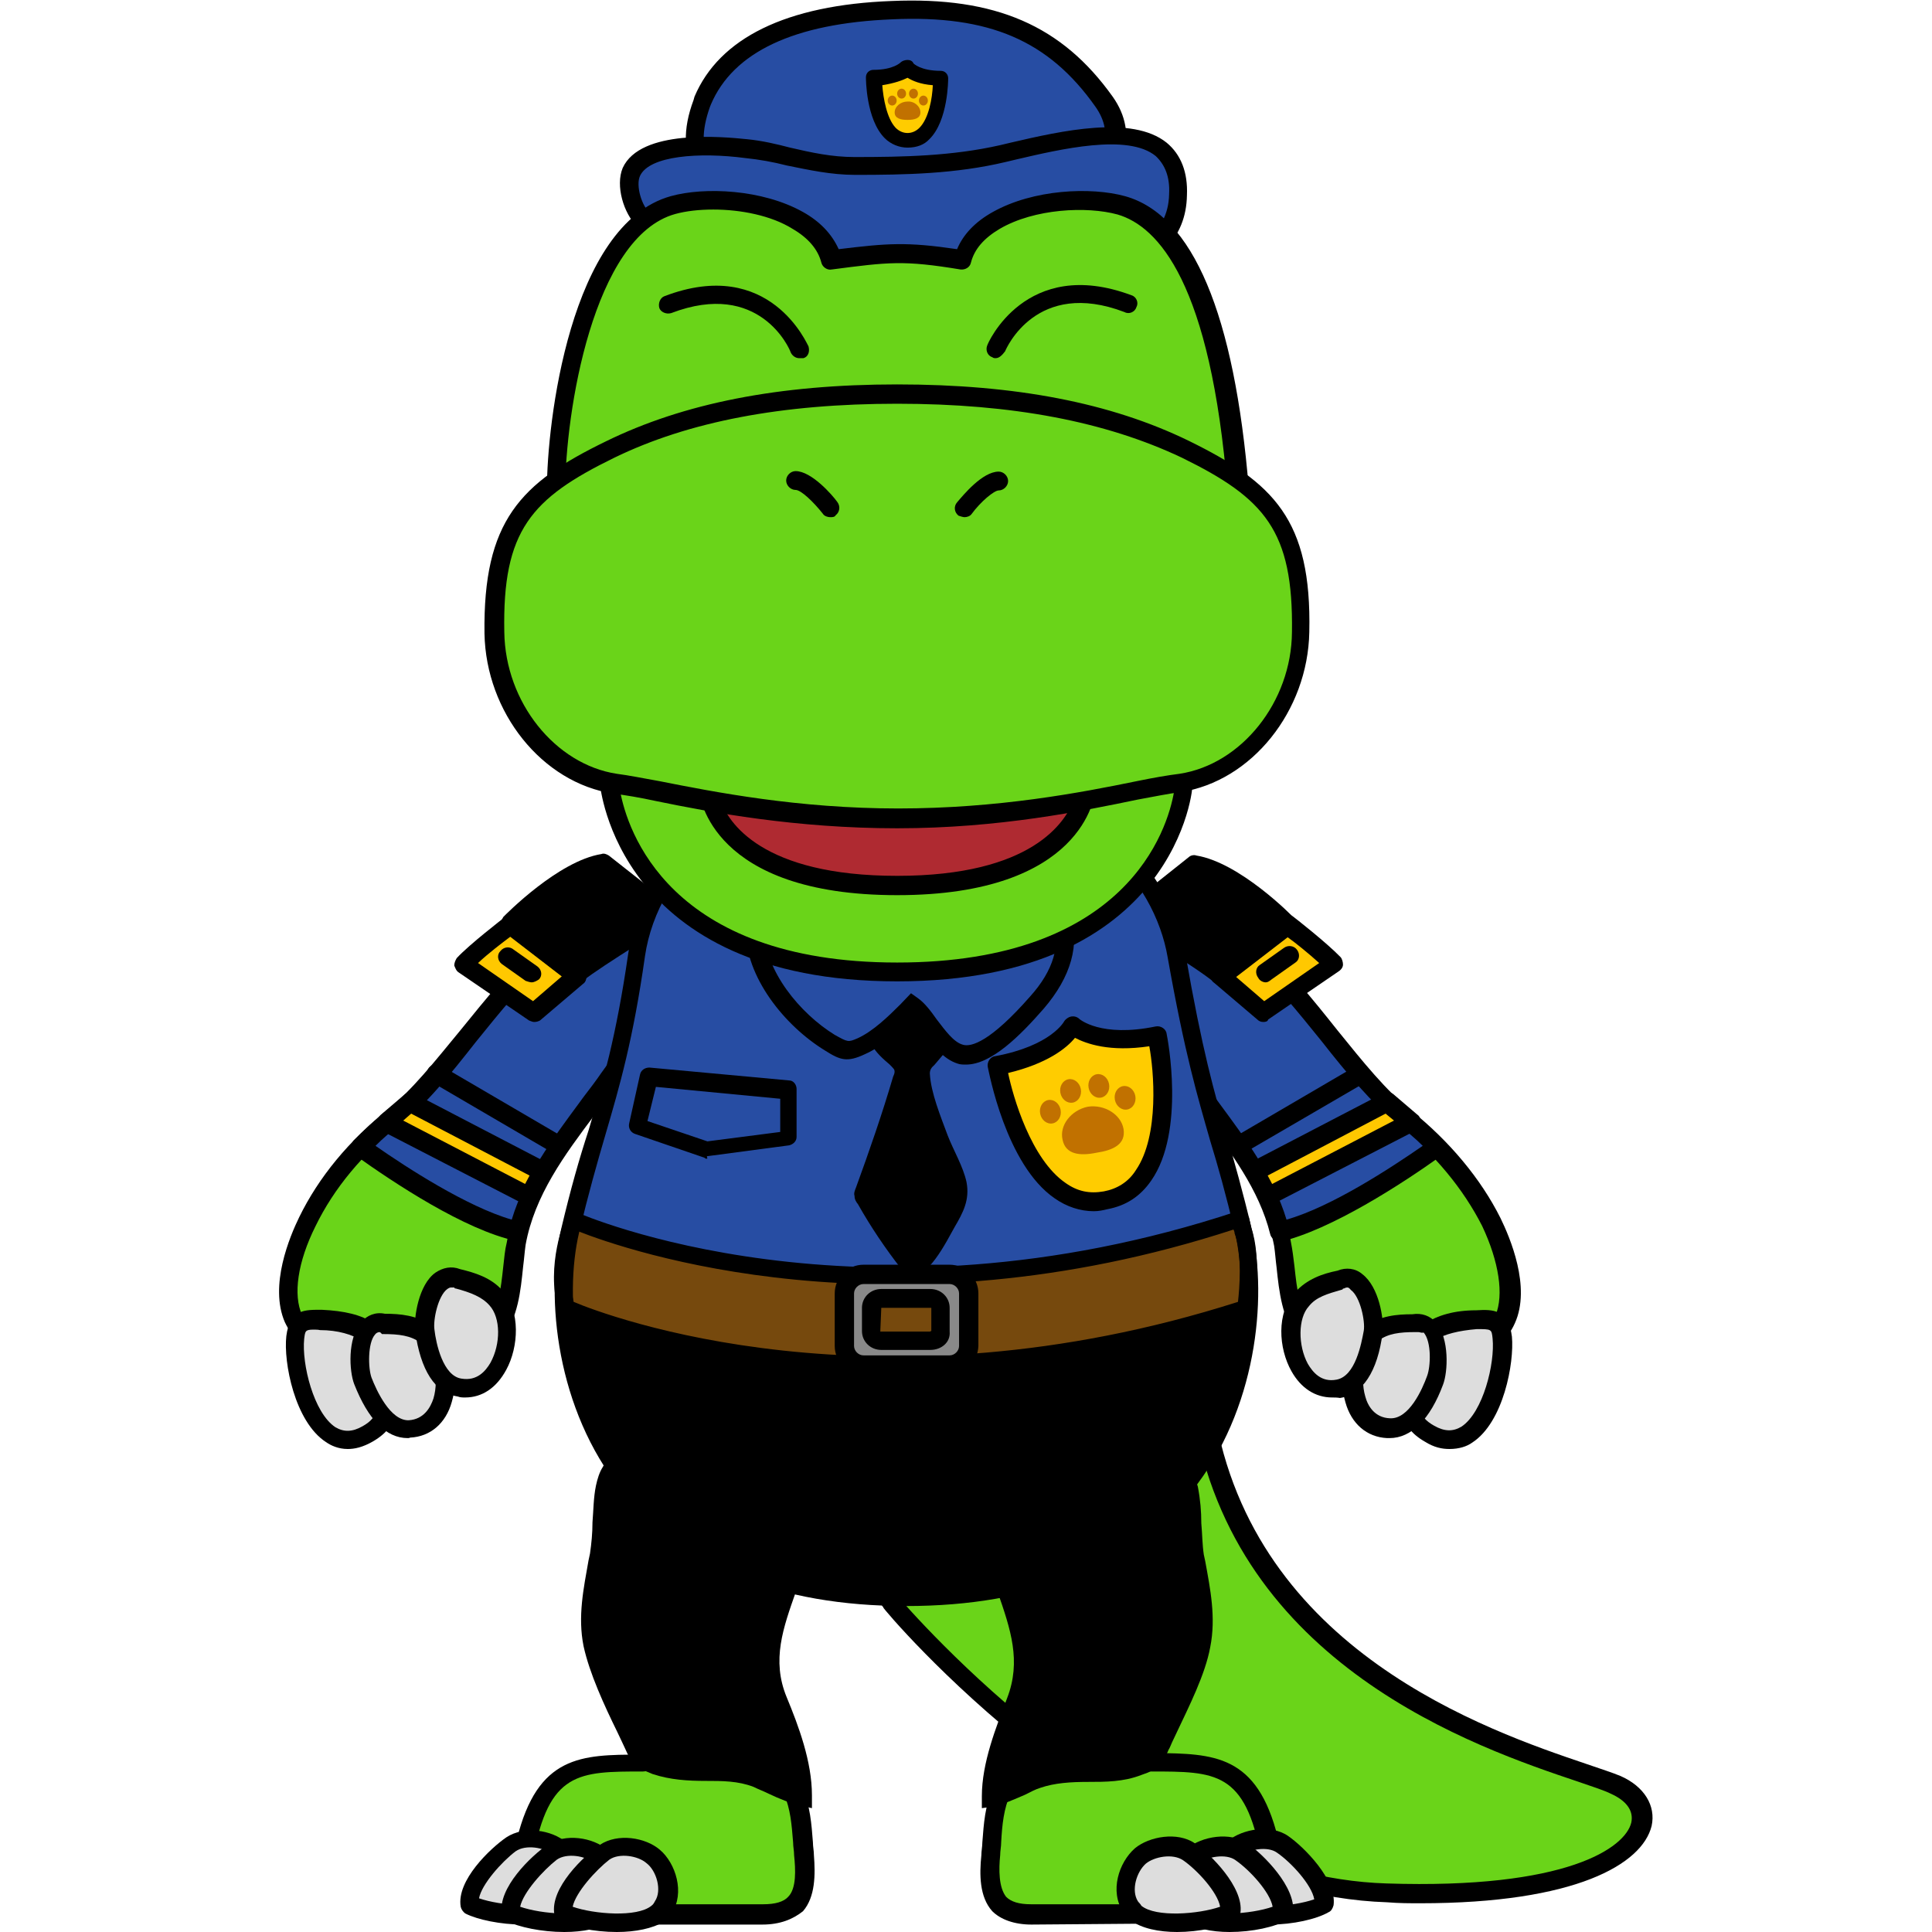 <?xml version="1.0" encoding="utf-8"?>
<!-- Generator: Adobe Illustrator 26.5.0, SVG Export Plug-In . SVG Version: 6.00 Build 0)  -->
<svg version="1.1" id="레이어_1" xmlns="http://www.w3.org/2000/svg" xmlns:xlink="http://www.w3.org/1999/xlink" x="0px"
	 y="0px" viewBox="0 0 390 390" style="enable-background:new 0 0 390 390;" xml:space="preserve">
<g>
	<path style="fill:#6AD419;" d="M179.6,323.1c0,0,47.5,57.3,100.4,59s58-16.8,46.2-21.9c-11.8-5.1-73.9-18.6-83.1-75.1
		C233.8,228.6,153.3,274.4,179.6,323.1z"/>
	<path d="M286.7,384.2c-2.1,0-4.3,0-6.7-0.2c-27.9-0.9-54-17.1-71.1-30.4c-18.5-14.5-30.6-28.9-30.6-29.1c0-0.2-0.2-0.2-0.2-0.3
		c-8.7-16.1-7-33.7,4.6-48.4c10.9-13.9,28.2-21.2,41.7-17.8c10.9,2.9,18.3,12.3,20.7,26.8c7.9,48.4,55.1,64.5,75.2,71.3
		c2.9,1,5.1,1.7,6.8,2.4c4.8,2.1,7.2,6,6.3,10.1C331.5,376.3,318.1,384.2,286.7,384.2z M181.1,322.1c2.7,3.1,48.7,56.6,98.8,58.1
		c36.4,1.2,48.2-7.2,49.4-12.3c0.5-2.4-1-4.4-4.1-5.8c-1.4-0.7-3.6-1.4-6.5-2.4c-20.9-7-69.6-23.6-77.8-74.2
		c-2.1-13.2-8.4-21.4-18-23.8c-12-3.1-27.9,3.8-37.8,16.4C174.8,291.3,173.3,307.4,181.1,322.1z"/>
</g>
<g>
	<g>
		<path style="fill:#6AD419;" d="M240.1,330.3c0.7-1.4,0.9-2.7,0.7-4.3c-1.2-9.6-6.3-47.4-9.7-45.7c-3.8,2.1-33.2,27.7-33.2,27.7
			l15.7,27.7c0.7,1,0.7,2.4,0,3.6c-1.7,3.2-2.9,7.4-4.8,10.3c-2.4,3.8-5,7.4-6.7,11.5c-1.9,4.4-1.9,8.6-2.2,13.2
			c-0.7,6.7,0.2,12,8.2,12c12.7,0,37.5,0,37.5,0s13-0.9,10.9-11.6c-3.6-18.6-11.1-18.8-24.1-18.8L240.1,330.3z"/>
		<path d="M208.2,388.5c-3.4,0-6.2-1-7.9-2.7c-2.6-2.9-2.6-7.4-2.2-11.3c0-0.9,0.2-1.7,0.2-2.6c0.3-3.8,0.5-7.4,2.2-11.1
			c1.5-3.4,3.4-6.7,5.5-9.7l1.4-2.1c0.9-1.5,1.7-3.2,2.6-5.3c0.7-1.7,1.4-3.4,2.2-5c0.3-0.5,0.3-1.2,0-1.7l-15.7-27.7
			c-0.5-0.9-0.3-1.7,0.3-2.4c3.1-2.6,29.8-26,33.7-28c0.7-0.3,1.5-0.3,2.2,0c1.2,0.7,4.4,2.2,10.3,47c0.2,1.7,0,3.4-0.7,5.1l-7,22.9
			c11.5,0.2,19.8,1.4,23.4,20.5c0.7,3.4,0,6.3-1.7,8.7c-3.6,4.6-10.6,5.1-10.9,5.1L208.2,388.5z M200.3,308.6l15,26.5
			c1,1.7,1,3.8,0,5.3c-0.7,1.4-1.4,3.1-2.1,4.6c-0.9,2.1-1.7,4.1-2.7,5.8l-1.4,2.1c-1.9,2.9-3.8,6-5.1,9.1c-1.4,3.2-1.7,6.3-1.9,9.9
			c0,0.9-0.2,1.7-0.2,2.6c-0.3,2.9-0.3,6.5,1.2,8.4c1,1,2.6,1.5,5,1.5h37.5c0,0,5.5-0.5,8-3.8c1.2-1.5,1.5-3.4,1-5.6
			c-3.2-17.4-9.2-17.4-22.2-17.4c-0.7,0-1.2-0.3-1.5-0.7c-0.3-0.5-0.5-1-0.3-1.7l7.9-25.5v-0.2c0.5-1,0.7-2.1,0.5-3.2
			c-2.9-22.1-6-39.3-8-43.4C226.5,286.2,211.1,299.4,200.3,308.6z"/>
	</g>
	<g>
		<path style="fill:#6AD419;" d="M122,330.3c-0.7-1.4-0.9-2.7-0.7-4.3c1.2-9.6,6.3-47.4,9.7-45.7c3.8,2.1,33.2,27.7,33.2,27.7
			l-15.7,27.7c-0.7,1-0.7,2.4,0,3.6c1.7,3.2,2.9,7.4,4.8,10.3c2.4,3.8,5,7.4,6.7,11.5c1.9,4.4,1.9,8.6,2.2,13.2
			c0.7,6.7-0.2,12-8.2,12c-12.7,0-37.5,0-37.5,0s-13-0.9-10.9-11.6c3.6-19,11.1-19,24.1-19L122,330.3z"/>
		<path d="M153.9,388.5h-37.5c-0.5,0-7.5-0.5-11.1-5.1c-1.9-2.4-2.4-5.3-1.7-8.7c3.6-19.2,12-20.4,23.4-20.5l-7-22.9
			c-0.7-1.5-1-3.4-0.7-5.1c5.8-44.8,9.1-46.5,10.3-47c0.7-0.3,1.5-0.3,2.2,0c3.9,2.1,30.6,25.3,33.7,28c0.7,0.5,0.9,1.5,0.3,2.4
			L150.2,337c-0.3,0.5-0.3,1.2,0,1.7c0.9,1.5,1.5,3.2,2.2,5c0.9,1.9,1.5,3.8,2.6,5.3l1.4,2.1c1.9,3.1,3.9,6.2,5.5,9.7
			c1.7,3.8,1.9,7.4,2.2,11.1c0,0.9,0.2,1.7,0.2,2.6c0.3,3.9,0.3,8.4-2.2,11.3C160.1,387.4,157.5,388.5,153.9,388.5z M131.2,282.9
			c-1.9,4.3-5.1,21.4-8,43.4c-0.2,1,0,2.2,0.5,3.2v0.2l7.9,25.5c0.2,0.5,0,1.2-0.3,1.7c-0.3,0.5-0.9,0.7-1.5,0.7
			c-13,0-19,0-22.2,17.4c-0.5,2.4-0.2,4.1,1,5.6c2.6,3.2,8.2,3.8,8.2,3.8h37.3c2.4,0,4.1-0.5,5-1.5c1.7-1.7,1.5-5.5,1.2-8.4
			c0-0.9-0.2-1.7-0.2-2.6c-0.3-3.6-0.5-6.7-1.9-9.9c-1.4-3.2-3.2-6.2-5.1-9.1l-1.4-2.1c-1-1.7-1.9-3.8-2.7-5.8
			c-0.7-1.5-1.4-3.2-2.1-4.6c-0.9-1.7-0.9-3.8,0-5.5l15-26.5C151,299.4,135.7,286.2,131.2,282.9z"/>
	</g>
	<g>
		<path d="M123.3,297.1c-0.5,1-0.9,2.1-1.2,3.4c-1,4.4-0.5,9.1-1.4,13.7c-1.2,6-2.4,11.8-1.2,18c1.2,5.8,5,13.3,7.5,18.6
			c1.9,3.8,1.5,4.4,5.1,5.8c6.7,2.4,13.7,0.2,20.4,2.6c3.1,1.2,6.3,2.9,9.2,3.6c0-6.5-2.7-13.3-5.1-19.2
			c-4.3-10.8,1.5-19.7,4.3-30.1c2.1-7.4,2.6-10.9-5.5-13.7C147.1,296.8,129,285.7,123.3,297.1z"/>
		<path d="M163.9,365l-2.2-0.5c-2.2-0.5-4.4-1.4-6.5-2.4c-1-0.5-2.1-0.9-3.1-1.4c-3.1-1.2-6.3-1.2-9.6-1.2c-3.6,0-7.2-0.2-10.8-1.4
			c-3.6-1.4-4.3-2.4-5.5-5.1c-0.2-0.5-0.5-1-0.7-1.5l-0.9-1.9c-2.6-5.3-5.6-11.8-6.8-17.3c-1.2-6,0-11.6,1-17.3l0.3-1.4
			c0.3-2.1,0.5-4.1,0.5-6.3c0.2-2.4,0.2-5,0.7-7.4c0.3-1.4,0.7-2.7,1.4-3.8c5.3-10.9,19.5-4.8,28.9-0.7c2.2,1,4.3,1.9,5.8,2.4
			c10.1,3.4,8.6,9.2,6.7,15.9c-0.7,2.6-1.5,5.1-2.4,7.5c-2.6,7.4-5,13.9-1.9,21.4c2.4,5.8,5.1,13,5.1,19.8L163.9,365z M132.1,293.9
			c-3.1,0-5.5,1.2-7,4.1l0,0c-0.3,0.9-0.7,1.9-1,2.9c-0.5,2.2-0.5,4.4-0.7,6.7c-0.2,2.2-0.2,4.6-0.7,6.8l-0.3,1.4
			c-1,5.5-2.1,10.6-1,15.7c1,5,4.1,11.3,6.5,16.4l0.9,1.9c0.3,0.7,0.5,1.2,0.9,1.7c1,2.2,1,2.4,3.2,3.2c2.9,1,6.2,1.2,9.6,1.2
			c3.6,0,7.2,0.2,10.9,1.5c1,0.3,2.2,0.9,3.2,1.4c1,0.5,2.2,1,3.2,1.4c-0.5-5.5-2.9-11.1-4.8-15.9c-3.6-8.7-0.9-16.6,1.9-23.9
			c0.9-2.4,1.7-4.8,2.4-7.4c1.9-7.2,2.2-9.2-4.3-11.5c-1.7-0.7-3.9-1.5-6.2-2.6C142.5,296.3,136.5,293.9,132.1,293.9z"/>
	</g>
	<g>
		<path d="M238.9,297.1c0.5,1,0.9,2.1,1.2,3.4c1,4.4,0.5,9.1,1.4,13.7c1.2,6,2.4,11.8,1.2,18c-1.2,5.8-5,13.3-7.5,18.6
			c-1.9,3.8-1.5,4.4-5.1,5.8c-6.7,2.4-13.7,0.2-20.4,2.6c-3.1,1.2-6.3,2.9-9.2,3.6c0-6.5,2.7-13.3,5.1-19.2
			c4.3-10.8-1.5-19.7-4.3-30.1c-2.1-7.4-2.6-10.9,5.5-13.7C215.2,296.8,233.3,285.7,238.9,297.1z"/>
		<path d="M198.2,365v-2.4c0-6.8,2.9-14,5.1-19.8c2.9-7.5,0.7-13.9-1.9-21.4c-0.9-2.4-1.7-5-2.4-7.5c-1.9-6.7-3.4-12.7,6.7-15.9
			c1.5-0.5,3.8-1.4,5.8-2.4c9.4-4.1,23.6-10.3,28.9,0.7l0,0c0.5,1.2,1,2.4,1.4,3.8c0.5,2.6,0.7,5,0.7,7.4c0.2,2.2,0.2,4.3,0.5,6.3
			l0.3,1.4c1,5.5,2.2,11.3,1,17.3c-1,5.5-4.3,12-6.8,17.3l-0.9,1.9c-0.3,0.7-0.5,1.2-0.7,1.5c-1.2,2.9-1.9,3.9-5.5,5.1
			c-3.6,1.4-7.2,1.4-10.8,1.4c-3.4,0-6.7,0.2-9.6,1.2c-1,0.3-2.1,0.9-3.1,1.4c-2.1,0.9-4.3,1.9-6.5,2.4L198.2,365z M230.2,293.9
			c-4.4,0-10.4,2.4-16.9,5.1c-2.2,1-4.4,1.9-6.2,2.6c-6.3,2.2-6.2,4.1-4.3,11.5c0.7,2.6,1.5,5,2.4,7.4c2.6,7.5,5.3,15.2,1.9,23.9
			c-1.9,4.8-4.3,10.4-4.8,15.9c1-0.3,2.2-0.9,3.2-1.4c1.2-0.5,2.2-1,3.2-1.4c3.6-1.4,7.4-1.4,10.9-1.5c3.4,0,6.5-0.2,9.6-1.2
			c2.2-0.9,2.2-0.9,3.2-3.2c0.2-0.5,0.5-1,0.9-1.7l0.9-1.9c2.4-5.1,5.5-11.5,6.5-16.4c1-5.3,0-10.4-1-15.7l-0.3-1.4
			c-0.5-2.4-0.5-4.6-0.7-6.8c-0.2-2.4-0.2-4.6-0.7-6.7c-0.2-1.2-0.5-2.1-1-2.9l0,0C235.9,295.1,233.3,293.9,230.2,293.9z"/>
	</g>
	<g>
		<path style="fill:#DDDDDD;" d="M247.2,383.3c-2.1-3.1-0.7-7.9,2.1-10.3c2.4-2.1,7.2-2.7,9.7-0.9c3.2,2.2,8.9,8.4,8.4,12.3
			c-4.3,2.2-15,3.2-19,0.2C247.8,384.2,247.5,383.8,247.2,383.3z"/>
		<path d="M256.4,388.5c-3.6,0-7.2-0.7-9.4-2.4c-0.5-0.5-1-1-1.5-1.7l0,0c-2.7-4.1-0.9-9.9,2.4-12.8c2.9-2.4,8.6-3.4,12.1-1
			c3.2,2.2,9.9,8.9,9.2,14c-0.2,0.7-0.5,1.2-1,1.4C265.8,387.4,261,388.5,256.4,388.5z M248.7,382.3c0.2,0.3,0.5,0.5,0.7,0.9
			c2.9,2.4,11.6,1.7,15.9,0.2c-0.5-2.9-4.6-7.4-7.5-9.4c-1.9-1.4-5.8-0.7-7.5,0.7C248.4,376.1,247.2,380.1,248.7,382.3L248.7,382.3z
			"/>
	</g>
	<g>
		<path style="fill:#DDDDDD;" d="M238.8,384.9c-2.1-3.1-0.7-7.9,2.1-10.3c2.4-2.1,7.2-2.7,9.7-0.9c3.2,2.2,8.9,8.4,8.4,12.3
			c-4.3,2.2-15,3.2-19,0.2C239.5,385.7,239.1,385.4,238.8,384.9z"/>
		<path d="M248.2,390c-3.6,0-7.2-0.7-9.4-2.4c-0.7-0.5-1.2-1-1.5-1.7l0,0c-2.7-4.1-0.9-9.9,2.4-12.8c2.9-2.4,8.6-3.4,12.1-1
			c3.2,2.2,9.9,8.9,9.2,14c-0.2,0.7-0.5,1.2-1,1.4C257.4,389,252.8,390,248.2,390z M240.3,383.8c0.2,0.3,0.5,0.5,0.7,0.9
			c2.9,2.4,11.6,1.7,15.9,0.2c-0.5-2.9-4.6-7.4-7.5-9.4c-1.9-1.4-5.8-0.7-7.5,0.7C240.1,377.9,238.9,381.6,240.3,383.8L240.3,383.8z
			"/>
	</g>
	<g>
		<path style="fill:#DDDDDD;" d="M228.2,384.9c-2.1-3.1-0.7-7.9,2.1-10.3c2.4-2.1,7.2-2.7,9.7-0.9c3.2,2.2,8.9,8.4,8.4,12.3
			c-4.3,2.2-15,3.2-19,0.2C228.9,385.7,228.5,385.4,228.2,384.9z"/>
		<path d="M237.6,390c-3.6,0-7.2-0.7-9.4-2.4c-0.7-0.5-1.2-1-1.5-1.7l0,0c-2.7-4.1-0.9-9.9,2.4-12.8c2.9-2.4,8.6-3.4,12.1-1
			c3.2,2.2,9.9,8.9,9.2,14c-0.2,0.7-0.5,1.2-1,1.4C246.8,389,242,390,237.6,390z M229.7,383.8c0.2,0.3,0.5,0.5,0.7,0.9
			c2.9,2.4,11.6,1.7,15.9,0.2c-0.5-2.9-4.6-7.4-7.5-9.4c-2.1-1.4-5.8-0.7-7.5,0.7C229.4,377.9,228.3,381.6,229.7,383.8z"/>
	</g>
	<g>
		<path style="fill:#DDDDDD;" d="M115,383.3c2.1-3.1,0.7-7.9-2.1-10.3c-2.4-2.1-7.2-2.7-9.7-0.9c-3.2,2.2-8.9,8.4-8.4,12.3
			c4.3,2.2,15,3.2,19,0.2C114.3,384.2,114.6,383.8,115,383.3z"/>
		<path d="M105.6,388.5c-4.6,0-9.2-1-11.6-2.2c-0.5-0.3-0.9-0.9-1-1.4c-0.9-5.3,6-11.8,9.2-14c3.6-2.4,9.2-1.5,12.1,1
			c3.2,2.7,5.1,8.7,2.4,12.8l0,0c-0.3,0.7-0.9,1.2-1.5,1.7C112.9,387.8,109.3,388.5,105.6,388.5z M96.7,383.2
			c4.3,1.5,13,2.2,15.9-0.2c0.3-0.2,0.5-0.5,0.7-0.9l0,0c1.5-2.2,0.3-6.2-1.7-7.7c-1.7-1.5-5.5-2.1-7.5-0.7
			C101.3,375.8,97.2,380.4,96.7,383.2z M115,383.3L115,383.3L115,383.3z"/>
	</g>
	<g>
		<path style="fill:#DDDDDD;" d="M123.3,384.9c2.1-3.1,0.7-7.9-2.1-10.3c-2.4-2.1-7.2-2.7-9.7-0.9c-3.2,2.2-8.9,8.4-8.4,12.3
			c4.3,2.2,15,3.2,19,0.2C122.7,385.7,123,385.4,123.3,384.9z"/>
		<path d="M113.9,390c-4.6,0-9.2-1-11.6-2.2c-0.5-0.3-0.9-0.9-1-1.4c-0.9-5.3,6-11.8,9.2-14c3.6-2.4,9.2-1.5,12.1,1
			c3.2,2.7,5.1,8.7,2.4,12.8l0,0c-0.3,0.7-0.9,1.2-1.5,1.7C121.1,389.3,117.7,390,113.9,390z M105,384.9c4.3,1.5,13,2.2,15.9-0.2
			c0.3-0.2,0.5-0.5,0.7-0.9l0,0c1.5-2.2,0.3-6.2-1.7-7.7c-1.7-1.5-5.5-2.1-7.5-0.7C109.7,377.5,105.6,382,105,384.9z"/>
	</g>
	<g>
		<path style="fill:#DDDDDD;" d="M133.9,384.9c2.1-3.1,0.7-7.9-2.1-10.3c-2.4-2.1-7.2-2.7-9.7-0.9c-3.2,2.2-8.9,8.4-8.4,12.3
			c4.3,2.2,15,3.2,19,0.2C133.3,385.7,133.6,385.4,133.9,384.9z"/>
		<path d="M124.5,390c-4.6,0-9.2-1-11.6-2.2c-0.5-0.3-0.9-0.9-1-1.4c-0.9-5.3,6-11.8,9.2-14c3.6-2.4,9.2-1.5,12.1,1
			c3.2,2.7,5.1,8.7,2.4,12.8l0,0c-0.3,0.7-0.9,1.2-1.5,1.7C131.7,389.3,128.3,390,124.5,390z M115.6,384.9c4.3,1.5,13,2.2,15.9-0.2
			c0.3-0.2,0.5-0.5,0.7-0.9c1.5-2.2,0.3-6.2-1.7-7.7c-1.7-1.5-5.5-2.1-7.5-0.7C120.3,377.5,116.2,382,115.6,384.9z M133.9,384.9
			L133.9,384.9L133.9,384.9z"/>
	</g>
</g>
<g>
	<g>
		<g>
			<path style="fill:#6AD419;" d="M137.2,190.6c0.7-4.8-1.4-8-8.6-7.5c-21.2,1.4-34.2,30.6-49.3,42.6c-7.2,5.6-13.3,12.8-17.4,21
				c-3.9,8.2-7.5,21.7,4.4,25.3c8.4,2.6,26.8,4.6,33-2.9c3.9-4.8,3.6-12.5,4.4-18c2.2-12.7,10.9-22.2,18.1-32.3
				C124.9,214.7,136,199.8,137.2,190.6z"/>
			<path d="M83,276.3c-6.5,0-13-1.2-17.1-2.4s-6.8-3.6-8.4-7c-3.2-7.4,1-17.3,2.9-21.2c3.9-8,10.1-15.6,18-21.7
				c5-3.9,9.7-9.9,14.9-16.2c10.3-12.7,20.7-25.7,35.4-26.7c3.9-0.3,7,0.5,8.7,2.4c1.5,1.7,2.2,4.1,1.9,7.2
				c-1.2,9.1-11.1,22.9-14.7,28l-0.7,0.9c-1.4,1.9-2.6,3.6-3.9,5.5c-6,8-12.1,16.2-13.9,26.2c-0.2,1.4-0.3,2.9-0.5,4.4
				c-0.5,4.8-1,10.4-4.3,14.4C97.2,274.7,90.2,276.3,83,276.3z M130,185c-0.3,0-0.9,0-1.2,0c-13.2,0.9-23.1,13.3-32.8,25.3
				c-5.1,6.5-10.1,12.7-15.4,16.8c-7.4,5.8-13.2,12.8-16.9,20.4c-3.6,7.2-4.6,13.9-2.7,18c1,2.4,2.9,3.9,6,4.8
				c8.2,2.4,25.7,4.3,31-2.2c2.6-3.2,3.1-7.9,3.6-12.5c0.2-1.7,0.3-3.2,0.7-4.8c1.9-10.8,8.4-19.5,14.5-27.7
				c1.4-1.7,2.7-3.6,3.9-5.3l0.7-1c3.2-4.4,13-18.1,14-26.3l0,0c0.2-1.9,0-3.2-0.9-4.1C133.8,185.3,132.2,185,130,185z"/>
		</g>
		<g>
			<path style="fill:#DDDDDD;" d="M74.1,268.9c-2.6-1.7-6.2-2.4-9.4-2.4c-3.4-0.2-4.8-0.2-5.1,3.6c-0.9,7.2,4.1,25.5,14.7,19.5
				c6-3.4,3.4-8.4,3.4-14C77.5,272.3,76.1,270.3,74.1,268.9z"/>
			<path d="M70.2,292.5c-1.9,0-3.4-0.7-4.4-1.4c-6.3-4.1-8.6-16.1-8-21.4c0.7-5.5,3.8-5.3,7.2-5.3c4.4,0.2,8,1,10.4,2.7l0,0
				c2.7,1.9,4.1,4.6,4.3,8c0,1.2,0.2,2.4,0.3,3.8c0.5,4.1,1,8.7-4.6,12C73.2,292.2,71.5,292.5,70.2,292.5z M63.3,268.4
				c-1.7,0-1.7,0.3-1.9,1.9c-0.5,5,1.9,14.9,6.3,17.8c1.7,1,3.4,1,5.5-0.2c3.4-1.9,3.2-4.1,2.7-8.2c-0.2-1.4-0.3-2.7-0.3-4.1
				c0-2.2-0.9-3.8-2.6-5c-1.9-1.2-4.8-2.1-8.4-2.1C64.2,268.4,63.7,268.4,63.3,268.4z"/>
		</g>
		<g>
			<path style="fill:#DDDDDD;" d="M77.3,267.2c-5.3-1-5.3,8.6-4.1,11.6c1.4,3.8,4.4,10.1,9.4,9.7c8.9-0.5,9.1-15,3.2-19.2
				C83.5,267.6,80.4,267.2,77.3,267.2z"/>
			<path d="M82.3,290.3c-4.4,0-8-3.8-10.8-10.9c-1-2.6-1.4-9.2,1.4-12.5c1.2-1.4,2.9-2.1,4.8-1.7c3.1,0,6.5,0.3,9.4,2.4
				c4.4,3.2,5.6,10.4,4.1,15.4c-1.2,4.3-4.3,7-8.4,7.2C82.6,290.3,82.5,290.3,82.3,290.3z M76.6,268.9c-0.3,0-0.7,0.2-0.9,0.5
				c-1.5,1.7-1.4,6.8-0.7,8.7c1,2.6,3.8,8.7,7.5,8.6c3.1-0.2,4.4-2.6,5-4.4c1.2-4.1,0-9.4-2.7-11.3c-1.9-1.4-4.3-1.7-7.4-1.7
				c-0.2,0-0.2,0-0.3,0C76.8,268.9,76.6,268.9,76.6,268.9z"/>
		</g>
		<g>
			<path style="fill:#DDDDDD;" d="M92.4,258.3c-5-2.2-7,7.2-6.7,10.4c0.5,4.1,2.1,10.8,7,11.6c8.7,1.4,12.1-12.7,7.4-18
				C98.2,259.9,95.5,259,92.4,258.3z"/>
			<path d="M93.9,282.1c-0.5,0-1,0-1.5-0.2c-4.6-0.7-7.5-5.3-8.6-13.2c-0.3-2.7,0.7-9.4,4.1-11.8c1.5-1,3.2-1.4,5-0.7
				c2.9,0.7,6.3,1.7,8.6,4.4c3.6,4.1,3.2,11.3,0.7,15.9C100.2,280.2,97.3,282.1,93.9,282.1z M91,259.9c-0.3,0-0.5,0.2-0.7,0.3
				c-1.9,1.4-2.9,6.3-2.6,8.2c0.3,2.7,1.7,9.4,5.5,9.9c3.1,0.5,4.8-1.5,5.8-3.2c2.1-3.8,2.1-9.1-0.2-11.6c-1.5-1.7-3.8-2.6-6.8-3.4
				c-0.2,0-0.2,0-0.3-0.2C91.4,259.9,91.2,259.9,91,259.9z"/>
		</g>
	</g>
	<g>
		<g>
			<path style="fill:#274DA3;" d="M128.6,183.1c-21.2,1.4-34.2,30.6-49.3,42.6c-2.4,1.9-4.6,3.9-6.7,6c7,5,21.5,14.7,31.8,16.9
				c2.9-11.5,10.8-20.4,17.6-29.8c2.7-3.9,13.9-18.8,15-28C137.9,185.8,135.8,182.6,128.6,183.1z"/>
			<path d="M104.5,250.5c-0.2,0-0.3,0-0.3,0c-10.4-2.2-24.8-11.8-32.5-17.3c-0.5-0.3-0.7-0.9-0.9-1.4c0-0.5,0.2-1,0.5-1.5
				c2.2-2.2,4.4-4.3,6.8-6.2c5-3.9,9.7-9.9,14.9-16.2c10.3-12.7,20.7-25.7,35.4-26.7l0,0c3.9-0.3,7,0.5,8.7,2.4
				c1.5,1.7,2.2,4.1,1.9,7.2c-1.2,9.1-11.1,22.9-14.7,28l-0.7,0.9c-1.2,1.7-2.6,3.4-3.8,5.3c-5.5,7.4-11.1,15-13.5,23.9
				C106.1,249.8,105.4,250.5,104.5,250.5z M75.8,231.3c6.3,4.4,18.5,12.3,27.5,14.9c2.7-8.9,8.2-16.2,13.5-23.4
				c1.2-1.7,2.6-3.4,3.8-5.1l0.7-1c3.2-4.4,13-18.1,14-26.3c0.2-1.9,0-3.2-0.9-4.1c-1-1-2.9-1.5-5.6-1.2l0,0
				c-13.2,0.9-23.1,13.3-32.8,25.3c-5.1,6.5-10.1,12.7-15.4,16.8C78.9,228.4,77.3,229.8,75.8,231.3z M128.6,183.1L128.6,183.1
				L128.6,183.1z"/>
		</g>
		<g>
			<line style="fill:none;" x1="88.1" y1="216.8" x2="112.9" y2="231.3"/>
			<path d="M112.9,233.2c-0.3,0-0.7,0-1-0.3l-24.8-14.5c-0.9-0.5-1.2-1.7-0.7-2.6c0.5-0.9,1.7-1.2,2.6-0.7l24.8,14.5
				c0.9,0.5,1.2,1.7,0.7,2.6C114.1,232.8,113.6,233.2,112.9,233.2z"/>
		</g>
		<g>
			<polygon style="fill:#FFC800;" points="83,222.6 109.7,236.4 106.9,241.6 78.2,226.7 			"/>
			<path d="M106.9,243.4c-0.3,0-0.7,0-0.9-0.2l-28.9-14.9c-0.5-0.3-1-0.9-1-1.5c0-0.7,0.2-1.2,0.7-1.7l4.8-4.1
				c0.5-0.5,1.4-0.5,2.1-0.2l26.7,13.9c0.9,0.5,1.4,1.5,0.9,2.6l-2.6,5.1c-0.2,0.5-0.7,0.9-1.2,0.9
				C107.4,243.4,107.3,243.4,106.9,243.4z M81.4,226.2l24.6,12.8l0.9-1.7L83,224.8L81.4,226.2z"/>
		</g>
		<g>
			<path style="fill:#FFC800;" d="M103,186.5c0,0-6.8,5.1-9.4,8l14.2,9.7l8.7-7.4L103,186.5z"/>
			<path d="M107.8,206.3c-0.3,0-0.7-0.2-1-0.3l-14.2-9.7c-0.5-0.3-0.7-0.9-0.9-1.4c0-0.5,0.2-1,0.5-1.5c2.7-2.9,9.4-8,9.6-8.2
				c0.7-0.5,1.7-0.5,2.4,0l13.5,10.4c0.5,0.3,0.7,0.9,0.7,1.5c0,0.5-0.2,1.2-0.7,1.5L109,206C108.6,206.2,108.3,206.3,107.8,206.3z
				 M96.5,194.4l11.1,7.7l5.8-5l-10.4-8C101.4,190.3,98.5,192.5,96.5,194.4z"/>
		</g>
		<g>
			<line style="fill:none;" x1="102.5" y1="192.8" x2="107.3" y2="196.4"/>
			<path d="M107.3,198.3c-0.3,0-0.9-0.2-1.2-0.3l-4.8-3.4c-0.9-0.7-1-1.9-0.3-2.6c0.7-0.9,1.9-1,2.7-0.3l4.8,3.4
				c0.9,0.7,1,1.9,0.3,2.6C108.5,197.9,107.9,198.3,107.3,198.3z"/>
		</g>
		<g>
			<path d="M103,186.5c0,0,10.6-10.8,18.6-12.1l13.2,10.4c0,0-14.7,8.9-18.3,12L103,186.5z"/>
			<path d="M116.5,198.8c-0.3,0-0.9-0.2-1.2-0.3L101.8,188c-0.5-0.3-0.7-0.9-0.7-1.4s0.2-1,0.5-1.5c0.5-0.5,11.1-11.3,19.8-12.7
				c0.5-0.2,1,0,1.5,0.3l13.2,10.4c0.5,0.3,0.7,1,0.7,1.5c0,0.7-0.3,1.2-0.9,1.5c-0.2,0.2-14.5,8.9-18.1,11.8
				C117.4,198.8,117,198.8,116.5,198.8z M105.9,186.3l10.6,8.2c3.6-2.7,11.1-7.5,15-9.7l-10.3-8.2
				C115.6,177.8,108.8,183.6,105.9,186.3z"/>
		</g>
	</g>
</g>
<g>
	<g>
		<g>
			<path style="fill:#6AD419;" d="M225.6,190.6c-0.7-4.8,1.4-8,8.6-7.5c21.2,1.4,34.2,30.6,49.3,42.6c7.2,5.6,13.3,12.8,17.4,21
				c4.1,8.4,7.5,21.9-4.3,25.5c-8.4,2.6-26.8,4.6-33-2.9c-3.9-4.8-3.6-12.5-4.4-18c-2.2-12.7-10.9-22.2-18.1-32.3
				C237.9,214.7,226.8,199.8,225.6,190.6z"/>
			<path d="M280,276.3c-7.2,0-14.4-1.5-18-6c-3.2-4.1-3.8-9.6-4.3-14.4c-0.2-1.5-0.3-3.1-0.5-4.4c-1.9-9.9-7.9-18.1-13.9-26.2
				c-1.4-1.9-2.7-3.6-3.9-5.5l-0.7-0.9c-3.8-5.1-13.7-19-14.7-28l0,0c-0.3-3.1,0.2-5.5,1.9-7.2c1.9-1.9,4.8-2.7,8.7-2.4
				c14.7,1,25.3,14,35.4,26.7c5.1,6.3,9.9,12.3,14.9,16.2c7.7,6.2,14,13.7,18,21.7c1.9,3.9,6.2,13.9,2.9,21.2
				c-1.5,3.4-4.3,5.8-8.4,7C293,275.1,286.5,276.3,280,276.3z M232.8,185c-2.1,0-3.6,0.5-4.4,1.4c-0.9,0.9-1,2.2-0.9,4.1l0,0
				c1,8.2,10.9,21.9,14,26.3l0.7,1c1.2,1.9,2.6,3.6,3.9,5.3c6.2,8.4,12.7,16.9,14.5,27.7c0.3,1.5,0.5,3.1,0.7,4.8
				c0.5,4.6,1,9.2,3.6,12.5c5.3,6.7,22.7,4.8,31,2.2c2.9-0.9,5-2.6,6-4.8c1.7-4.1,0.7-10.8-2.7-18c-3.8-7.5-9.6-14.5-16.9-20.4
				c-5.3-4.3-10.3-10.3-15.4-16.8c-9.7-12-19.7-24.5-32.8-25.3C233.6,185,233.1,185,232.8,185z"/>
		</g>
		<g>
			<path style="fill:#DDDDDD;" d="M288.7,268.9c2.6-1.7,6.2-2.4,9.4-2.4c3.4-0.2,4.8-0.2,5.1,3.6c0.9,7.2-4.1,25.5-14.7,19.5
				c-6-3.4-3.4-8.4-3.4-14C285.5,272.3,286.7,270.3,288.7,268.9z"/>
			<path d="M292.6,292.5c-1.5,0-3.1-0.3-5-1.5c-5.6-3.2-5.1-7.9-4.6-12c0.2-1.2,0.3-2.4,0.3-3.8c0-3.4,1.5-6.2,4.3-8l0,0
				c2.6-1.7,6-2.7,10.4-2.7c3.4-0.2,6.5-0.2,7.2,5.3c0.5,5.3-1.7,17.3-8,21.4C296.1,292,294.5,292.5,292.6,292.5z M289.7,270.5
				L289.7,270.5c-1.7,1.2-2.6,2.7-2.6,5c0,1.4-0.2,2.7-0.3,4.1c-0.5,4.3-0.7,6.3,2.7,8.2c2.1,1.2,3.8,1.2,5.5,0.2
				c4.4-2.9,6.8-12.8,6.3-17.8c-0.2-1.9-0.2-1.9-3.2-1.9C294.5,268.6,291.6,269.3,289.7,270.5z"/>
		</g>
		<g>
			<path style="fill:#DDDDDD;" d="M285.5,267.2c5.3-1,5.3,8.6,4.1,11.6c-1.4,3.8-4.4,10.1-9.4,9.7c-8.9-0.5-9.1-15-3.2-19.2
				C279.5,267.6,282.4,267.2,285.5,267.2z"/>
			<path d="M280.5,290.3c-0.2,0-0.3,0-0.5,0c-4.1-0.2-7.2-2.9-8.4-7.2c-1.5-5-0.3-12.1,4.1-15.4c2.9-2.1,6.3-2.4,9.4-2.4
				c1.9-0.3,3.6,0.3,4.8,1.7c2.7,3.2,2.4,9.9,1.4,12.5C288.7,286.5,284.9,290.3,280.5,290.3z M286.3,268.9c-0.2,0-0.2,0-0.3,0
				c-0.2,0-0.2,0-0.3,0c-3.2,0-5.5,0.3-7.4,1.7c-2.6,1.9-3.9,7.2-2.7,11.3c0.5,1.9,1.9,4.3,5,4.4c3.8,0.2,6.5-5.8,7.5-8.6
				c0.7-1.9,0.9-6.8-0.7-8.7C286.8,269.1,286.7,268.9,286.3,268.9z M285.5,267.2L285.5,267.2L285.5,267.2z"/>
		</g>
		<g>
			<path style="fill:#DDDDDD;" d="M270.4,258.3c5-2.2,7,7.2,6.7,10.4c-0.5,4.1-2.1,10.8-7,11.6c-8.7,1.4-12.1-12.7-7.4-18
				C264.6,259.9,267.5,259,270.4,258.3z"/>
			<path d="M268.9,282.1c-3.4,0-6.3-1.9-8.2-5.3c-2.6-4.6-3.1-11.8,0.7-15.9c2.4-2.7,5.6-3.8,8.6-4.4c1.7-0.7,3.6-0.5,5,0.7
				c3.4,2.6,4.4,9.1,4.1,11.8c-1,7.9-4.1,12.5-8.6,13.2C269.9,282.1,269.4,282.1,268.9,282.1z M272,259.9c-0.2,0-0.3,0-0.7,0.2
				c-0.2,0-0.2,0-0.3,0.2c-3.1,0.9-5.3,1.5-6.8,3.4c-2.2,2.4-2.2,7.9-0.2,11.6c1,1.7,2.7,3.8,5.8,3.2c3.8-0.7,5-7.2,5.5-9.9
				c0.3-1.9-0.7-6.8-2.6-8.2C272.3,259.9,272.1,259.9,272,259.9z M270.4,258.3L270.4,258.3L270.4,258.3z"/>
		</g>
	</g>
	<g>
		<g>
			<path style="fill:#274DA3;" d="M234.2,183.1c21.2,1.4,34.2,30.6,49.3,42.6c2.4,1.9,4.6,3.9,6.7,6c-7,5-21.5,14.7-31.8,16.9
				c-2.9-11.5-10.8-20.4-17.6-29.8c-2.7-3.9-13.9-18.8-15-28C225.1,185.8,227,182.6,234.2,183.1z"/>
			<path d="M258.3,250.5c-0.9,0-1.7-0.5-1.9-1.4c-2.2-8.9-8-16.6-13.5-23.9c-1.4-1.7-2.6-3.4-3.8-5.3l-0.7-0.9
				c-3.8-5.1-13.7-19-14.9-28c-0.3-3.1,0.2-5.5,1.9-7.2c1.9-1.9,4.8-2.7,8.7-2.4c14.7,1,25.3,14,35.4,26.7
				c5.1,6.3,9.9,12.3,14.9,16.2c2.4,1.9,4.6,3.9,6.8,6.2c0.3,0.3,0.5,1,0.5,1.5c0,0.5-0.3,1-0.9,1.4c-7.7,5.5-22.1,14.9-32.5,17.3
				C258.6,250.5,258.4,250.5,258.3,250.5z M232.8,185c-2.1,0-3.6,0.5-4.4,1.4c-0.9,0.9-1,2.2-0.9,4.1c1,8.2,10.9,21.9,14.2,26.3
				l0.7,0.9c1.2,1.7,2.6,3.4,3.8,5.1c5.3,7.2,10.8,14.5,13.5,23.4c9.1-2.6,21-10.4,27.5-14.9c-1.5-1.5-3.2-2.9-5-4.3
				c-5.3-4.3-10.3-10.3-15.4-16.8c-9.7-12-19.7-24.5-32.8-25.3l0,0C233.6,185,233.1,185,232.8,185z"/>
		</g>
		<g>
			<line style="fill:none;" x1="274.7" y1="216.8" x2="249.9" y2="231.3"/>
			<path d="M249.9,233.2c-0.7,0-1.4-0.3-1.7-0.9c-0.5-0.9-0.2-2.1,0.7-2.6l24.8-14.5c0.9-0.5,2.1-0.2,2.6,0.7s0.2,2.1-0.7,2.6
				L250.7,233C250.6,233.2,250.2,233.2,249.9,233.2z"/>
		</g>
		<g>
			<polygon style="fill:#FFC800;" points="280,222.6 253.3,236.4 255.9,241.6 284.8,226.7 			"/>
			<path d="M255.9,243.4c-0.2,0-0.3,0-0.5-0.2c-0.5-0.2-0.9-0.5-1.2-0.9l-2.6-5.1c-0.5-0.9-0.2-2.1,0.9-2.6l26.7-13.9
				c0.7-0.3,1.5-0.3,2.1,0.2l4.8,4.1c0.5,0.3,0.7,1,0.7,1.7c0,0.7-0.5,1.2-1,1.5l-28.9,14.9C256.4,243.4,256.2,243.4,255.9,243.4z
				 M255.9,237.3l0.9,1.7l24.6-12.8l-1.7-1.4L255.9,237.3z"/>
		</g>
		<g>
			<path style="fill:#FFC800;" d="M259.8,186.5c0,0,6.8,5.1,9.4,8l-14.2,9.7l-8.7-7.4L259.8,186.5z"/>
			<path d="M255,206.3c-0.5,0-0.9-0.2-1.2-0.5l-8.7-7.4c-0.5-0.3-0.7-0.9-0.7-1.5c0-0.5,0.3-1,0.7-1.5l13.5-10.4
				c0.7-0.5,1.7-0.5,2.4,0c0.3,0.2,6.8,5.3,9.6,8.2c0.3,0.3,0.5,1,0.5,1.5c0,0.5-0.3,1-0.9,1.4l-14.2,9.7
				C255.9,206.2,255.5,206.3,255,206.3z M249.4,197.1l5.8,5l11.1-7.7c-2.1-1.9-4.8-4.1-6.5-5.3L249.4,197.1z"/>
		</g>
		<g>
			<line style="fill:none;" x1="260.3" y1="192.8" x2="255.5" y2="196.4"/>
			<path d="M255.5,198.3c-0.5,0-1.2-0.3-1.5-0.9c-0.7-0.9-0.5-2.1,0.3-2.6l4.8-3.4c0.9-0.7,2.1-0.5,2.7,0.3c0.7,0.9,0.5,2.1-0.3,2.6
				l-4.8,3.4C256.2,198.1,255.9,198.3,255.5,198.3z"/>
		</g>
		<g>
			<path d="M259.8,186.5c0,0-10.6-10.8-18.6-12.1L228,184.8c0,0,14.7,8.9,18.3,12L259.8,186.5z"/>
			<path d="M246.3,198.8c-0.5,0-0.9-0.2-1.2-0.5c-3.4-2.9-18-11.8-18.1-11.8c-0.5-0.3-0.9-0.9-0.9-1.5c0-0.7,0.2-1.2,0.7-1.5
				L240,173c0.3-0.3,1-0.5,1.5-0.3c8.7,1.4,19.3,12.1,19.8,12.7c0.3,0.3,0.5,0.9,0.5,1.5c0,0.5-0.3,1-0.7,1.4l-13.5,10.4
				C247.2,198.8,246.8,198.8,246.3,198.8z M231.4,184.8c3.8,2.4,11.3,7,15,9.7l10.6-8.2c-2.9-2.7-9.7-8.6-15.4-9.9L231.4,184.8z"/>
		</g>
	</g>
</g>
<g>
	<g>
		<g>
			<path style="fill:#274DA3;" d="M141.8,20.4c6-14.4,24.3-17.8,38.1-18.3c18.1-0.9,32,3.1,42.9,18.5c6.7,9.4-2.1,18.1-11.1,20.9
				c-12.5,3.8-25.7,5-38.6,3.8c-13.9-1.4-39.2-3.6-31.5-24.1C141.6,20.8,141.8,20.6,141.8,20.4z"/>
			<path d="M182.9,47.5c-3.2,0-6.7-0.2-9.9-0.5c-10.8-1-26.8-2.6-32.5-11.8c-2.6-4.1-2.7-9.1-0.5-15l0.2-0.7l0,0
				c5-11.8,18.5-18.5,39.8-19.3c21-0.9,34.4,5,44.6,19.3c2.7,3.8,3.4,7.9,2.1,11.8c-1.9,5.3-7.4,9.9-14.2,12
				C202.9,46.1,192.8,47.5,182.9,47.5z M143.5,21.1l-0.2,0.5c-1.7,4.8-1.7,8.6,0.2,11.6c4.8,7.5,20.2,9.1,29.4,9.9
				c13,1.2,26,0,38.1-3.6c5.6-1.7,10.3-5.5,11.6-9.6c1-2.7,0.5-5.6-1.5-8.4c-9.4-13.3-21.4-18.5-41-17.6
				C160.3,4.7,148,10.5,143.5,21.1z"/>
		</g>
	</g>
	<g>
		<g>
			<path style="fill:#FFCC00;" d="M190,15.6c-5.3,0-6.7-2.1-6.7-2.1s-1.5,2.1-6.7,2.1c0,0-0.2,12.7,6.7,12.7
				C190,28.3,190,15.6,190,15.6z"/>
			<path d="M183.2,29.8c-1.7,0-3.4-0.7-4.6-1.9c-3.8-3.8-3.8-12-3.8-12.3c0-0.9,0.7-1.5,1.5-1.5c4.1,0,5.5-1.5,5.5-1.5
				c0.3-0.3,0.9-0.5,1.4-0.5c0.5,0,1,0.2,1.2,0.7l0,0c0,0,1.4,1.5,5.5,1.5c0.9,0,1.5,0.7,1.5,1.5c0,0.3,0,8.6-3.8,12.3
				C186.6,29.2,185.1,29.8,183.2,29.8z M178.1,17.2c0.2,2.6,0.9,6.7,2.7,8.6c1.4,1.4,3.4,1.4,4.8,0c1.9-1.9,2.6-6,2.7-8.6
				c-2.6-0.2-4.1-0.9-5.1-1.5C182.2,16.2,180.6,16.8,178.1,17.2z"/>
		</g>
		<g>
			<path style="fill:#C17100;" d="M185.8,22.7c0,1.2-1.2,1.5-2.6,1.5c-1.4,0-2.6-0.3-2.6-1.5c0-1.2,1.2-2.2,2.6-2.2
				C184.6,20.4,185.8,21.5,185.8,22.7z"/>
			<g>
				<ellipse style="fill:#C17100;" cx="180.1" cy="20.3" rx="0.9" ry="1"/>
				<ellipse style="fill:#C17100;" cx="186.4" cy="20.3" rx="0.9" ry="1"/>
			</g>
			<g>
				<ellipse style="fill:#C17100;" cx="182" cy="18.9" rx="0.9" ry="1"/>
				<ellipse style="fill:#C17100;" cx="184.4" cy="18.9" rx="0.9" ry="1"/>
			</g>
		</g>
	</g>
	<g>
		<path style="fill:#274DA3;" d="M130.2,44.5c-2.4-1.9-3.9-7.2-2.7-9.9c2.9-6.3,17.3-5.5,23.3-4.6c7.7,1,14,3.6,22.1,3.6
			c10.3,0,20-0.2,29.9-2.6c13.2-3.1,35.9-9.2,35.4,8.4c-0.5,20.5-36.3,17.8-52.5,17.8c-13.7,0-26.5,0.5-39.2-4.3
			C141.5,51,131.5,48.8,130.2,44.5z"/>
		<path d="M197.6,59.1c-2.6,0-4.8,0-7,0c-1.9,0-3.6,0-5.1,0h-4.1c-12.3,0-23.9,0.2-35.7-4.3c-1-0.3-2.2-0.7-3.6-1.2
			c-5.3-1.7-11.8-3.8-13.5-7.9c-2.7-2.6-4.4-8.2-2.9-11.8c3.6-7.9,20.2-6.3,25.1-5.8c3.1,0.3,6,1,8.7,1.7c4.3,1,8.4,1.9,13,1.9l0,0
			c9.9,0,19.7-0.2,29.4-2.4l2.1-0.5c10.3-2.4,24.5-5.6,31.5,0c2.9,2.4,4.3,6,4.1,10.6C239.3,57.2,215.7,59.1,197.6,59.1z
			 M185.4,55.1c1.5,0,3.4,0,5.3,0c16.8,0.2,45,0.7,45.3-15.9c0.2-3.6-0.9-6-2.7-7.7c-5.6-4.6-19.2-1.4-28.2,0.7l-2.1,0.5
			c-10.1,2.4-20.2,2.6-30.3,2.6l0,0c-5,0-9.4-1-13.9-1.9c-2.7-0.7-5.5-1.2-8.4-1.5c-9.2-1.2-19.3-0.5-21.2,3.6
			c-0.9,1.9,0.3,6.2,2.2,7.7c0.3,0.2,0.5,0.5,0.7,0.9c0.9,2.6,7.2,4.6,11.3,6c1.4,0.5,2.7,0.9,3.8,1.2c11.1,4.3,22.4,4.1,34.4,4.1
			L185.4,55.1z"/>
	</g>
</g>
<g>
	<path style="fill:#274DA3;" d="M186.6,155.7c-26.7-1.5-54.4,10.8-58.1,36.8c-2.4,16.8-5.1,26-8,35.9c-1.7,5.8-3.6,11.8-5.3,19.8
		c-3.2,13.7-0.9,35.6,11.8,51.5c12,15,31,22.7,56.1,22.7c25.3,0,44.1-7.7,56.1-22.7c12.7-15.9,15-37.8,11.8-51.5
		c-1.9-8-3.4-13.5-5-18.6c-2.6-8.9-5.1-17.3-8.4-36.9C233.5,169.4,210.4,157.1,186.6,155.7z"/>
	<g>
		<path d="M179.6,214.9c0.3,0.3,0.7,0.7,0.9,1c0.2,0.5,0,1-0.2,1.4c-2.2,7.5-4.8,15-7.5,22.4c-0.2,0.5-0.5,1.2-0.3,1.7
			c0,0.7,0.3,1.2,0.7,1.7c2.6,4.6,5.5,8.9,8.7,13c0.3,0.5,0.7,0.9,1.2,1.2c3.9,1.9,8.2-7.2,9.6-9.6c1.7-2.9,3.1-5.5,2.4-9.1
			c-0.7-3.2-2.6-6.3-3.8-9.4c-1.4-3.8-3.4-8.6-3.6-12.5c0-0.7,0.3-1.2,0.9-1.7c1.4-1.7,3.1-3.4,4.1-5.5c1-2.1,1.5-4.4,0.9-6.5
			c-1.9-5.3-9.4-5.3-13-1.9c-1.5,1.4-2.9,3.6-4.1,5.3C173.8,209.7,177,212.7,179.6,214.9z"/>
		<g>
			<path style="fill:#274DA3;" d="M152.2,187.7c-0.2,9.1,7.9,18.5,15,22.7c2.9,1.7,3.4,2.2,6.5,0.9c3.8-1.7,7.4-5.5,10.1-8.2
				c3.1,2.4,6,8.7,9.7,9.7c5,1.4,12.5-7,15.4-10.3c4.3-4.8,7.2-10.9,5-17.3c-4.4-13.2-19.3-18.3-32.2-17.8
				c-9.2,0.3-21.2,4.3-26.8,12C153.1,182,152.4,184.8,152.2,187.7z"/>
			<path d="M195,214.9c-0.5,0-1.2,0-1.7-0.2c-2.9-0.9-5.1-3.8-7.2-6.5c-0.7-0.9-1.4-1.7-2.1-2.6c-2.6,2.6-5.8,5.6-9.4,7.2
				c-3.6,1.7-5,1.2-8-0.7c-8.2-5-16.2-14.9-16.1-24.6l0,0c0-3.4,1-6.5,3.1-9.4c6-8.2,18.5-12.3,28.4-12.7c13.5-0.7,29.2,5,34,19
				c2.1,6.2,0.2,12.8-5.3,19.2C205.9,209.1,200.1,214.9,195,214.9z M183.9,200.5l1.4,1c1.4,1,2.6,2.6,3.8,4.3
				c1.7,2.2,3.4,4.6,5.3,5.1c1.7,0.5,5.6-0.7,13.5-9.7c4.8-5.3,6.3-10.6,4.6-15.4c-4.1-12.1-18.1-17.1-30.3-16.4
				c-8.9,0.3-20.2,4.1-25.5,11.1c-1.5,2.1-2.4,4.6-2.4,7.2c0,8.2,7.2,16.9,14.2,21.2c2.7,1.5,2.7,1.5,4.6,0.7
				c3.1-1.4,6.2-4.4,8.6-6.8L183.9,200.5z"/>
		</g>
	</g>
	<g>
		<g>
			<path style="fill:#76490D;" d="M250.2,245.8c-77.8,26-134.6,0.3-134.6,0.3s-3.8,8.9-1.4,17.8c0,0,57.1,26,137,0
				c0,0,1.4-9.9-0.7-15.7L250.2,245.8z"/>
			<path d="M180.6,277.1c-40.7,0-66.7-11.5-67-11.6c-0.5-0.2-0.9-0.7-0.9-1c-2.6-9.2,1.4-18.5,1.5-18.8c0.2-0.3,0.5-0.7,1-0.9
				c0.5-0.2,0.9-0.2,1.4,0c0.5,0.2,56.9,25,133.2-0.3c0.5-0.2,1-0.2,1.4,0.2c0.3,0.2,0.7,0.7,0.9,1l0.5,2.2c2.1,6,0.7,16.1,0.7,16.4
				c-0.2,0.7-0.5,1.2-1.2,1.4C225.4,274.2,201.1,277.1,180.6,277.1z M115.8,262.8c6.8,2.9,61.1,23.3,134.1,0
				c0.3-2.6,0.9-9.6-0.7-13.9v-0.2l-0.2-0.5c-69.3,22.6-122.3,4.3-132.4,0.3C116,251.1,114.4,256.9,115.8,262.8z"/>
		</g>
		<g>
			<path style="fill:#898989;" d="M191.7,257.3h-17.4c-2.1,0-3.9,1.7-3.9,3.8v10.6c0,2.1,1.7,3.8,3.9,3.8h17.4
				c2.1,0,3.9-1.7,3.9-3.8v-10.6C195.5,259,193.8,257.3,191.7,257.3z M190,268.9c0,1-0.9,1.9-2.1,1.9h-9.9c-1.2,0-2.1-0.9-2.1-1.9
				v-4.8c0-1,0.9-1.9,2.1-1.9h9.9c1.2,0,2.1,0.9,2.1,1.9V268.9z"/>
			<path d="M191.7,277.5h-17.4c-3.2,0-5.8-2.6-5.8-5.8v-10.6c0-3.2,2.6-5.8,5.8-5.8h17.4c3.2,0,5.8,2.6,5.8,5.8v10.6
				C197.4,274.9,194.8,277.5,191.7,277.5z M174.3,259.2c-1,0-1.9,0.9-1.9,1.9v10.6c0,1,0.9,1.9,1.9,1.9h17.4c1,0,1.9-0.9,1.9-1.9
				v-10.6c0-1-0.9-1.9-1.9-1.9H174.3z M187.8,272.5h-9.9c-2.2,0-3.9-1.7-3.9-3.8V264c0-2.1,1.7-3.8,3.9-3.8h9.9
				c2.2,0,3.9,1.7,3.9,3.8v4.8C191.9,271,190,272.5,187.8,272.5z M187.8,268.7h0.2V264h-10.1l-0.2,4.8H187.8z"/>
		</g>
	</g>
	<path d="M182.9,324.2c-25.8,0-45.1-7.9-57.5-23.4c-13-16.2-15.4-38.8-12.1-52.8c1.9-8,3.6-14,5.5-19.8c2.9-9.7,5.6-19,8-35.6
		c1.9-12.7,9.2-23.1,21.4-29.9c10.8-6.2,24.5-9.1,38.6-8.4c34.2,1.9,49.6,21.7,52.5,38.3c3.4,19.5,5.8,27.9,8.4,36.8
		c1.5,5.3,3.1,10.8,5,18.8c3.2,14,0.9,36.6-12.1,52.8C228,316.3,208.7,324.2,182.9,324.2z M181.7,157.4c-31.8,0-48.9,18-51.5,35.6
		c-2.4,16.9-5.1,26.2-8,36.1c-1.7,5.8-3.4,11.8-5.3,19.7c-3.1,13.2-0.9,34.5,11.5,49.9c11.6,14.7,30.1,22.1,54.7,22.1
		s43.1-7.4,54.7-22.1c12.3-15.4,14.5-36.8,11.5-49.9c-1.9-7.9-3.4-13.3-5-18.5c-2.6-9.1-5.1-17.4-8.6-37.1
		c-2.6-15.2-17.1-33.7-49.3-35.4l0,0C184.7,157.4,183.2,157.4,181.7,157.4z"/>
	<g>
		<g>
			<path style="fill:#FFCC00;" d="M233.8,209.1c-12.7,2.4-17.1-2.1-17.1-2.1s-2.7,5.8-15.2,8c0,0,5.3,30.3,21.9,27.2
				S233.8,209.1,233.8,209.1z"/>
			<path d="M220.8,244.5c-2.7,0-5.5-0.9-7.9-2.6c-9.9-6.8-13.3-25.7-13.5-26.5c-0.2-1,0.5-2.1,1.5-2.2c11.3-2.1,13.9-7,13.9-7
				c0.3-0.5,0.9-0.9,1.4-1s1.2,0,1.7,0.5c0,0,4.3,3.8,15.4,1.5c1-0.2,2.1,0.5,2.2,1.5c0.2,0.9,3.8,19.7-3.1,29.6
				c-2.2,3.2-5.1,5.1-8.9,5.8C222.7,244.3,221.8,244.5,220.8,244.5z M203.5,216.6c1,4.8,4.6,17.4,11.6,22.2c2.4,1.7,4.8,2.2,7.7,1.7
				c2.7-0.5,5-1.9,6.5-4.3c4.8-7,3.6-20.2,2.7-25c-8,1.2-12.7-0.5-15-1.7C215.3,211.6,211.4,214.7,203.5,216.6z"/>
		</g>
		<g>
			<path style="fill:#C17100;" d="M226.8,227.9c0.5,3.1-2.1,4.3-5.5,4.8c-3.4,0.7-6.2,0.3-6.8-2.6c-0.7-2.9,1.7-6,5.1-6.7
				C223,222.9,226.3,225,226.8,227.9z"/>
			<g>
				
					<ellipse transform="matrix(0.982 -0.187 0.187 0.982 -38.231 43.62)" style="fill:#C17100;" cx="212.1" cy="224.5" rx="2.1" ry="2.4"/>
				
					<ellipse transform="matrix(0.982 -0.187 0.187 0.982 -37.454 46.387)" style="fill:#C17100;" cx="227.2" cy="221.7" rx="2.1" ry="2.4"/>
			</g>
			<g>
				
					<ellipse transform="matrix(0.982 -0.187 0.187 0.982 -37.39 44.315)" style="fill:#C17100;" cx="216.2" cy="220.3" rx="2.1" ry="2.4"/>
				
					<ellipse transform="matrix(0.982 -0.187 0.187 0.982 -37.101 45.353)" style="fill:#C17100;" cx="221.9" cy="219.3" rx="2.1" ry="2.4"/>
			</g>
		</g>
	</g>
	<path d="M114.4,264c0,0,56.4,25.7,137,0c0,0,5,55.8-72,59.2C179.6,323.1,116.2,318.9,114.4,264z"/>
	<path d="M142.7,233.9c-0.2,0-0.3,0-0.5-0.2l-14-4.8c-0.9-0.3-1.4-1.2-1.2-2.1l2.2-9.9c0.2-0.9,1-1.4,1.9-1.4l28.2,2.6
		c0.9,0,1.5,0.9,1.5,1.7v9.7c0,0.9-0.7,1.5-1.5,1.7l-16.6,2.2C142.8,233.9,142.8,233.9,142.7,233.9z M130.7,226.3l12.1,4.1l14.7-1.9
		v-6.7l-25.1-2.4L130.7,226.3z"/>
</g>
<g>
	<g>
		<g>
			<path style="fill:#6AD419;" d="M181.1,157.6L181.1,157.6L181.1,157.6v-6.3V157.6c-55.4,0-58.1,0.5-58.1,0.5s2.7,38.1,58.1,38.1
				s58.1-38.1,58.1-38.1S236.6,157.6,181.1,157.6z"/>
			<path d="M181.1,198.1c-56.6,0-59.9-39.5-60-39.8c0-1,0.7-1.9,1.5-2.1c0.3,0,4.3-0.5,56.4-0.5v-4.4c0-1,0.9-1.9,1.9-1.9
				c1,0,1.9,0.9,1.9,1.9v4.4c52.2,0,56.3,0.5,56.4,0.5c1,0.2,1.7,1,1.5,2.1C241,158.6,237.6,198.1,181.1,198.1z M125.2,159.8
				c1.4,7.5,9.6,34.5,55.9,34.5s54.6-26.8,55.9-34.5c-4.1-0.2-16.9-0.3-55.9-0.3l0,0l0,0C142.1,159.5,129.3,159.6,125.2,159.8z"/>
		</g>
		<g>
			<path style="fill:#AF2A31;" d="M181.1,159.3L181.1,159.3L181.1,159.3V156V159.3c-36.3,0-38.1,0.2-38.1,0.2s1.7,19.2,38.1,19.2
				s38.1-19.2,38.1-19.2S217.4,159.3,181.1,159.3z"/>
			<path d="M181.1,180.7c-37.6,0-39.8-20-40-20.9c-0.2-1,0.7-1.9,1.7-2.1c0.3,0,3.6-0.2,36.4-0.2v-1.2c0-1,0.9-1.9,1.9-1.9
				c1,0,1.9,0.9,1.9,1.9v1c32.8,0,36.1,0.2,36.4,0.2c1,0.2,1.7,1,1.7,2.1C221,160.5,218.8,180.7,181.1,180.7z M145.4,161.4
				c1.5,4.6,8.4,15.4,35.7,15.4s34-10.9,35.7-15.4c-3.6,0-12.7-0.2-35.7-0.2l0,0l0,0C158.1,161.2,149,161.4,145.4,161.4z"/>
		</g>
		<g>
			<path style="fill:#6AD419;" d="M249.9,99.1c-1.2-15.4-5.3-52.5-23.6-57.6c-10.1-2.7-29.1,0.2-32,10.9c-11.6-1.9-15-1.5-26.5,0
				c-2.9-10.8-21.9-13.7-32-10.9c-18.3,5.1-23.6,42.1-23.6,57.6c0,0-5,37.8,59.9,37.8S251.3,115.3,249.9,99.1z"/>
			<path d="M172.2,138.8c-25.7,0-43.8-5.8-53.9-17.3c-9.4-10.6-8-22.2-7.9-22.7c0-13.3,4.6-53.5,25-59.2c6.8-1.9,18.5-1.4,26.7,3.2
				c3.4,1.9,5.8,4.4,7.2,7.5c9.9-1.2,13.7-1.5,23.9,0c1.2-2.9,3.6-5.5,7.2-7.5c8.2-4.6,19.8-5.1,26.7-3.2
				c13.7,3.8,22.1,23.8,25,59.2l0,0c0.5,5.3-0.5,13-7.4,20.5C232.6,132.3,208.3,138.8,172.2,138.8z M144,42.3
				c-2.9,0-5.5,0.3-7.7,0.9c-16.6,4.6-22.2,40.2-22.2,55.8c0,0.3-1.2,10.6,7,20c9.2,10.6,26.5,15.9,51,15.9
				c43.6,0,61.9-9.9,69.4-18.1c6-6.5,6.7-13.2,6.3-17.6l0,0c-3.4-42.1-14-53.5-22.2-55.9c-6.2-1.7-16.8-1.2-23.8,2.9
				c-3.2,1.9-5.1,4.1-5.8,6.8c-0.2,1-1.2,1.5-2.1,1.4c-11.5-1.9-14.5-1.5-26,0c-0.9,0.2-1.9-0.5-2.1-1.4c-0.7-2.7-2.7-5-5.8-6.8
				C155.7,43.5,149.5,42.3,144,42.3z"/>
		</g>
		<g>
			<path style="fill:#6AD419;" d="M239.1,90.7c-18-8.7-38.3-11.3-58-11.3s-40.2,2.4-58,11.3c-17.4,8.6-23.6,15.9-23.3,36.9
				c0.3,15.7,11.6,28.4,24.3,30.4c10.4,1.5,30.6,7,56.9,7s46.5-5.5,56.9-7c12.8-1.9,24.1-14.5,24.3-30.4
				C262.9,106.6,256.6,99.3,239.1,90.7z"/>
			<path d="M181.1,167.2c-20.5,0-37.5-3.2-48.7-5.5c-3.2-0.7-6.2-1.2-8.6-1.5c-14.4-2.2-25.7-16.4-26-32.3
				c-0.3-22.7,7.2-30.4,24.5-38.8c15.7-7.7,34.9-11.5,58.8-11.5S224.2,81.3,240,89l0,0c17.1,8.4,24.8,15.9,24.3,38.6
				c-0.3,15.9-11.6,30.1-26,32.3c-2.4,0.3-5.3,0.9-8.6,1.5C218.6,163.7,201.7,167.2,181.1,167.2z M181.1,81.5
				c-23.3,0-42.1,3.6-57.1,10.9c-16.8,8.2-22.6,14.7-22.2,35.2c0.2,14.2,10.3,26.7,22.7,28.6c2.4,0.3,5.3,0.9,8.7,1.5
				c11.1,2.2,27.9,5.5,48.1,5.5s36.9-3.2,48.1-5.5c3.4-0.7,6.3-1.2,8.7-1.5c12.5-1.9,22.6-14.5,22.7-28.6c0.3-20.5-5.5-27-22.2-35.2
				l0,0C223.2,85.1,204.4,81.5,181.1,81.5z"/>
		</g>
		<g>
			<path style="fill:#6AD419;" d="M194.7,102.5c0,0,4.3-5.5,6.8-5.5"/>
			<path d="M194.7,104.4c-0.3,0-0.9-0.2-1.2-0.3c-0.9-0.7-1-1.9-0.3-2.7c1.2-1.4,5.1-6.2,8.4-6.2c1,0,1.9,0.9,1.9,1.9
				s-0.9,1.9-1.9,1.9c-0.9,0-3.6,2.2-5.5,4.8C195.8,104.2,195.2,104.4,194.7,104.4z"/>
		</g>
		<g>
			<path style="fill:#6AD419;" d="M167.6,102.5c0,0-4.3-5.5-6.8-5.5"/>
			<path d="M167.6,104.4c-0.5,0-1.2-0.2-1.5-0.7c-1.9-2.4-4.4-4.8-5.5-4.8c-1,0-1.9-0.9-1.9-1.9s0.9-1.9,1.9-1.9
				c3.2,0,7.4,4.8,8.4,6.2c0.7,0.9,0.5,2.1-0.3,2.7C168.5,104.4,168,104.4,167.6,104.4z"/>
		</g>
	</g>
	<g>
		<path style="fill:#6AD419;" d="M161.3,70.4c0,0-6.7-16.6-26.7-9.1"/>
		<path d="M161.3,72.3c-0.7,0-1.4-0.5-1.7-1.2c-0.2-0.7-6.3-14.7-24.1-7.9c-1,0.3-2.1-0.2-2.4-1c-0.3-1,0.2-2.1,1-2.4
			c21.4-8.2,28.9,9.9,29.1,10.1c0.3,1,0,2.1-1,2.4C161.8,72.3,161.6,72.3,161.3,72.3z"/>
	</g>
	<g>
		<path style="fill:#6AD419;" d="M201,70.4c0,0,6.7-16.6,26.7-9.1"/>
		<path d="M201,72.3c-0.2,0-0.5,0-0.7-0.2c-1-0.3-1.4-1.5-1-2.4c0-0.2,7.7-18.1,29.1-10.1c1,0.3,1.5,1.5,1,2.4c-0.3,1-1.5,1.5-2.4,1
			c-17.8-6.8-23.9,7.4-24.1,7.9C202.3,71.7,201.7,72.3,201,72.3z"/>
	</g>
</g>
</svg>
